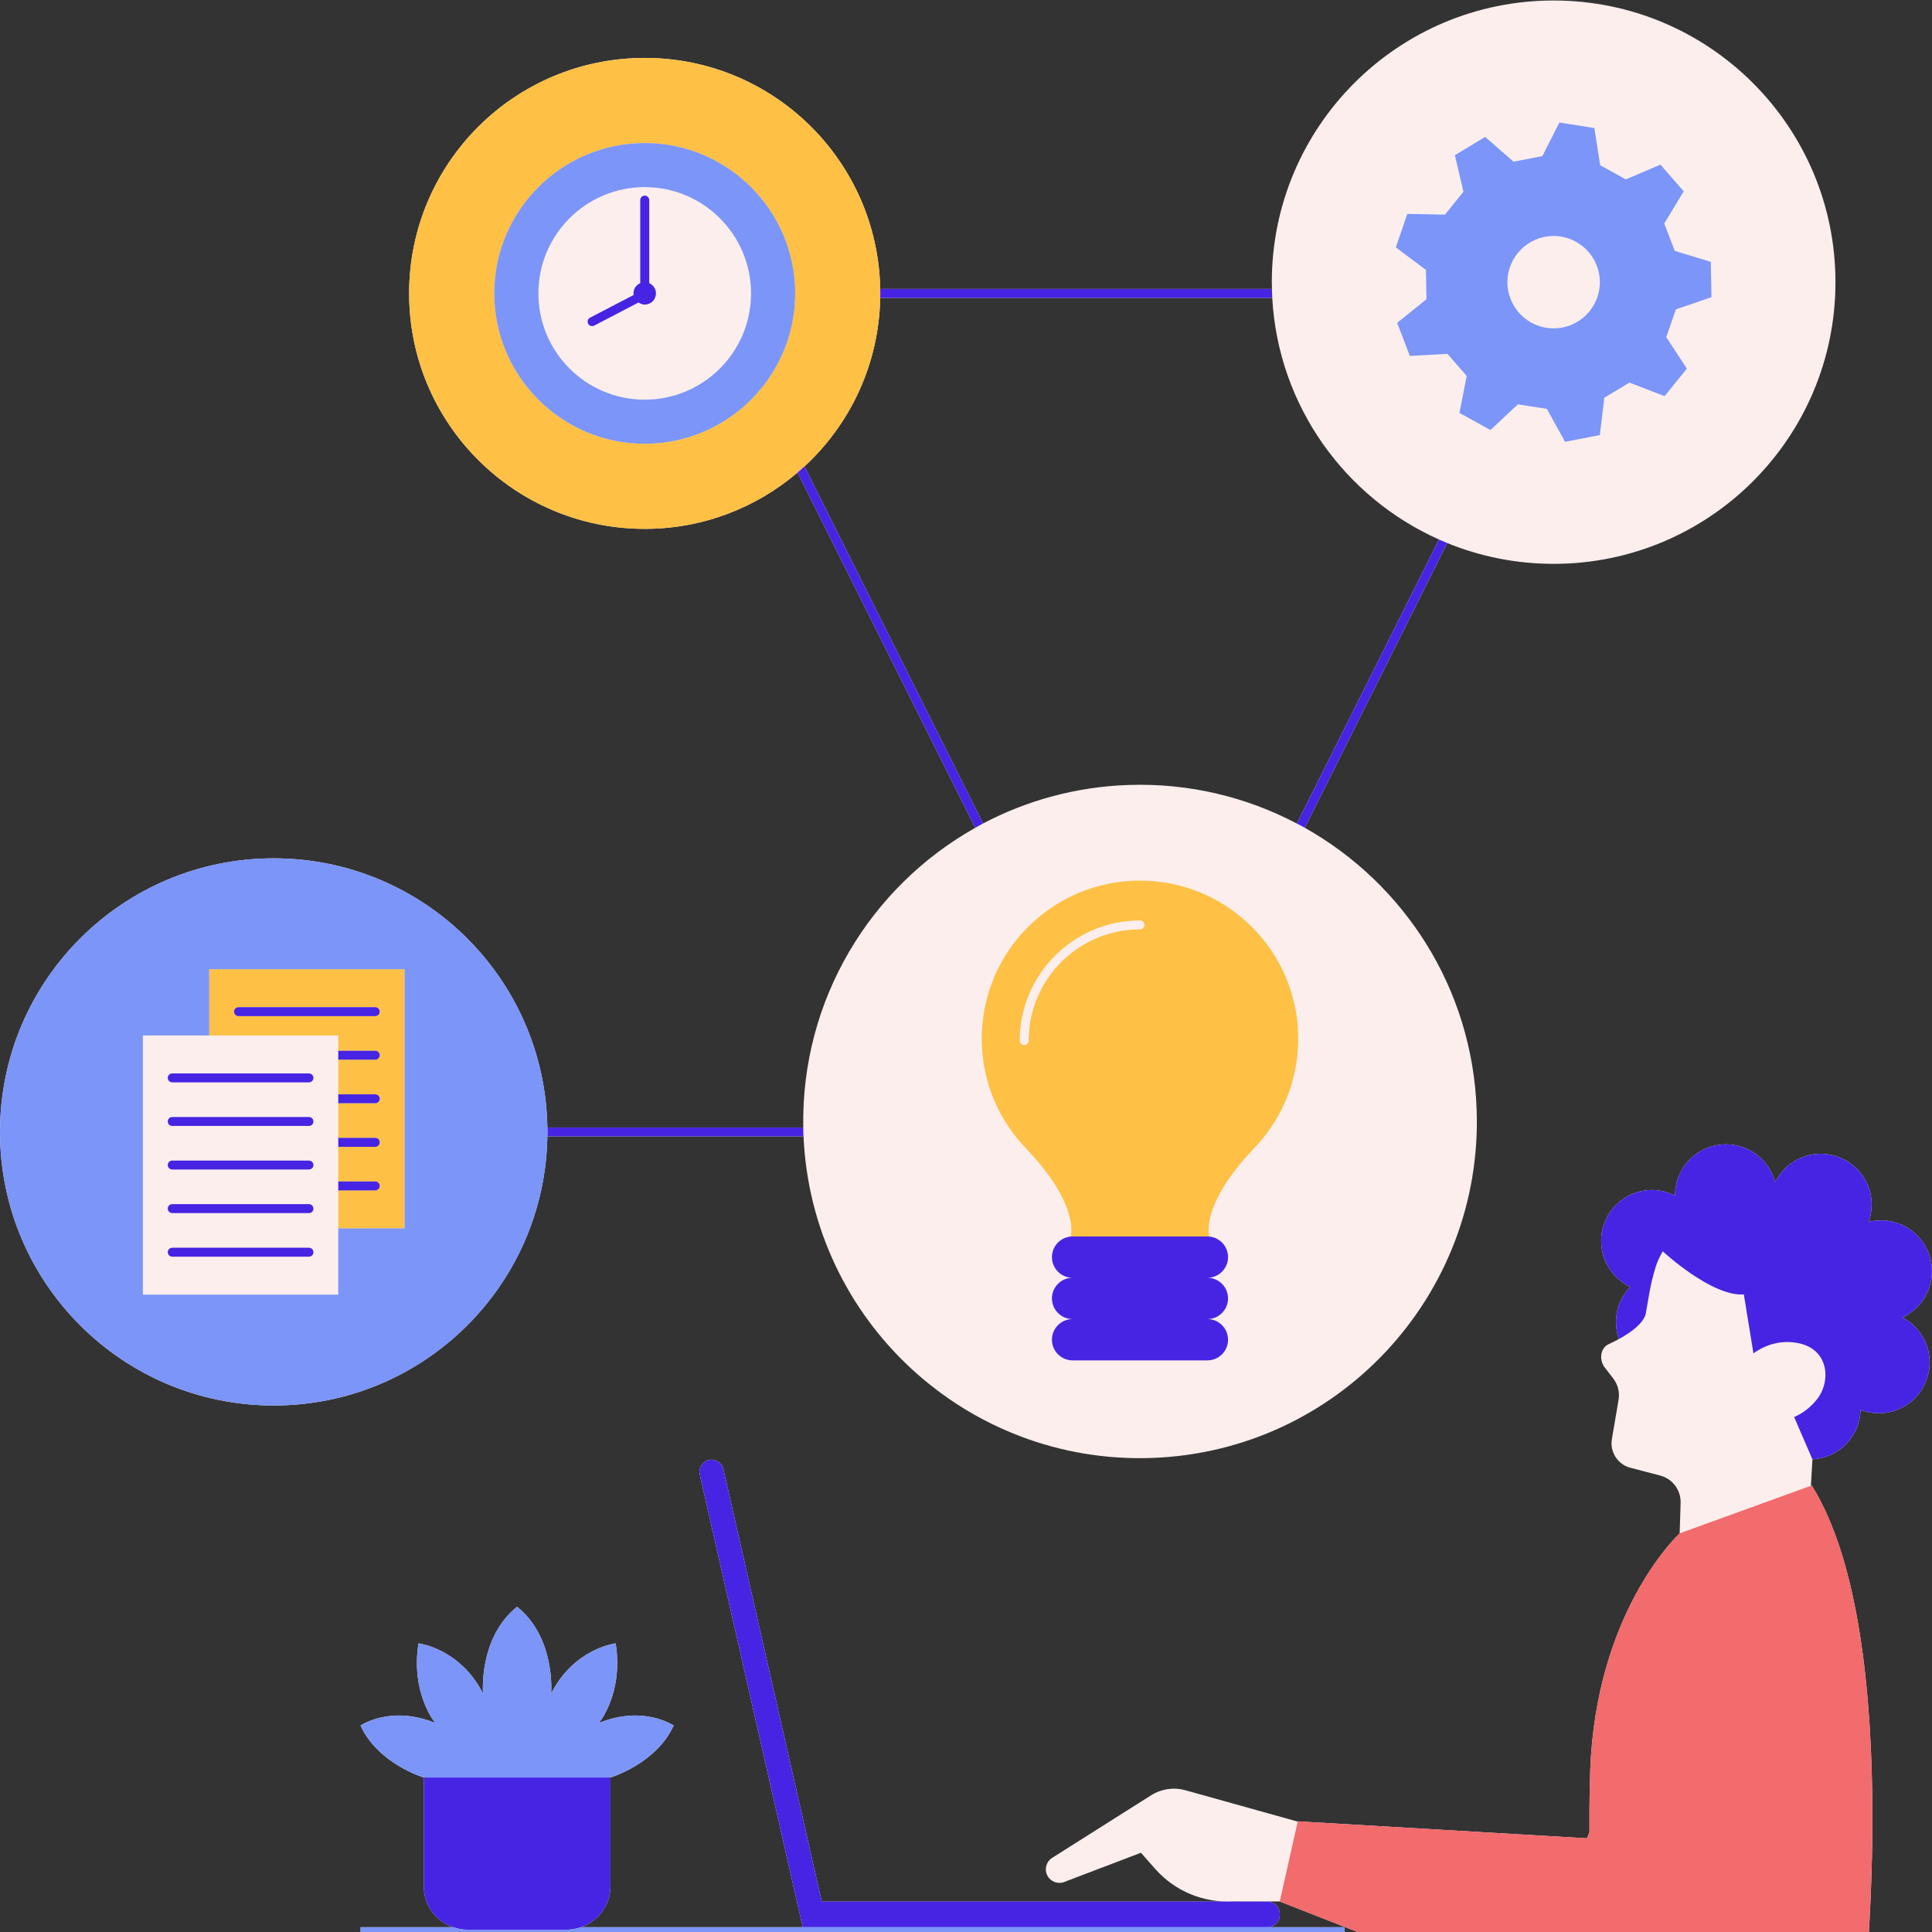 <svg xmlns="http://www.w3.org/2000/svg" xmlns:xlink="http://www.w3.org/1999/xlink" width="512" zoomAndPan="magnify" viewBox="0 0 384 384" height="512" preserveAspectRatio="xMidYMid meet" version="1.0"><rect x="0" y="0" width="384" height="384" fill="#333333" stroke="none"/><path fill="#fbeeec" d="M 383.527 270.789 C 383.527 276.375 378.996 280.902 373.406 280.902 C 372.129 280.902 370.914 280.656 369.789 280.227 C 369.656 285.508 365.48 289.773 360.234 290.059 L 359.93 295.309 L 360.09 295.25 C 379.102 325.605 369.953 401.922 369.953 401.922 L 316.93 401.922 C 316.93 401.922 316.926 401.852 316.922 401.742 C 315.68 401.605 314.434 401.367 313.195 400.988 L 254.359 377.93 L 245 377.91 C 239.168 378.23 233.512 375.867 229.641 371.496 L 226.77 368.25 L 211.523 374.059 C 210.238 374.547 208.789 373.992 208.164 372.77 C 207.527 371.527 207.945 370.008 209.125 369.262 L 228.812 356.816 C 230.832 355.543 233.297 355.18 235.598 355.824 L 257.934 362.059 L 257.945 362.004 L 315.414 365.379 L 315.918 364.16 C 315.891 358.207 315.961 352.766 316.219 348.973 C 318.242 319.094 333.848 304.762 333.848 304.762 L 334.035 298.707 C 334.113 296.172 332.43 293.922 329.977 293.277 L 323.812 291.664 C 321.422 290.906 319.953 288.5 320.375 286.027 L 321.703 278.227 C 321.957 276.734 321.578 275.203 320.652 274 L 319.012 271.867 C 317.785 270.387 318.016 267.938 319.77 267.145 C 320.414 266.852 321.094 266.512 321.77 266.145 C 321.398 265.094 321.188 263.969 321.188 262.793 C 321.188 260.062 322.273 257.59 324.031 255.773 C 320.613 254.148 318.242 250.676 318.242 246.641 C 318.242 241.055 322.773 236.523 328.363 236.523 C 330.012 236.523 331.562 236.926 332.938 237.625 C 332.938 237.605 332.934 237.586 332.934 237.566 C 332.934 231.98 337.465 227.449 343.055 227.449 C 347.742 227.449 351.672 230.637 352.824 234.957 C 354.48 231.625 357.91 229.328 361.887 229.328 C 367.477 229.328 372.008 233.859 372.008 239.445 C 372.008 240.652 371.785 241.805 371.395 242.879 C 372.191 242.68 373.016 242.559 373.871 242.559 C 379.461 242.559 383.992 247.09 383.992 252.676 C 383.992 256.742 381.59 260.238 378.129 261.844 C 381.336 263.539 383.527 266.906 383.527 270.789 Z M 319.73 255.441 C 319.73 255.445 319.734 255.449 319.738 255.453 C 319.754 255.383 319.77 255.309 319.785 255.234 C 319.77 255.305 319.742 255.371 319.73 255.441 Z M 254.359 380.645 L 254.359 380.371 C 254.359 379.039 253.281 377.961 251.953 377.961 L 163.336 377.961 L 143.781 292 C 143.484 290.703 142.195 289.891 140.898 290.184 C 139.602 290.48 138.789 291.77 139.082 293.066 L 159.555 383.051 L 159.621 383.039 L 159.621 383.051 L 115.457 383.051 C 118.867 381.898 121.336 378.711 121.336 374.914 L 121.336 353.293 C 121.336 353.293 130.445 350.566 133.891 342.961 C 133.891 342.961 127.895 338.84 119.023 342.465 C 119.023 342.465 123.953 336.609 122.371 326.637 C 122.371 326.637 114.137 327.586 109.543 336.609 C 109.543 336.609 110.492 325.531 102.773 319.355 C 95.055 325.531 96.008 336.609 96.008 336.609 C 91.414 327.586 83.18 326.637 83.18 326.637 C 81.594 336.609 86.523 342.465 86.523 342.465 C 77.656 338.84 71.66 342.961 71.66 342.961 C 75.102 350.562 84.215 353.289 84.215 353.293 L 84.215 374.914 C 84.215 378.711 86.684 381.898 90.09 383.051 L 71.668 383.051 L 71.668 401.434 L 267.211 401.434 L 267.211 383.051 L 251.949 383.051 C 253.281 383.051 254.359 381.973 254.359 380.645 Z M 54.406 279.355 C 24.359 279.355 0 255.012 0 224.977 C 0 194.945 24.359 170.598 54.406 170.598 C 84.156 170.598 108.316 194.469 108.793 224.09 L 159.656 224.09 C 159.199 198.676 173.016 176.227 193.84 164.535 L 158.516 93.922 C 150.336 100.898 139.738 105.117 128.145 105.117 C 102.281 105.117 81.316 84.164 81.316 58.316 C 81.316 32.469 102.281 11.512 128.145 11.512 C 153.707 11.512 174.473 31.992 174.949 57.426 L 252.812 57.426 C 252.805 56.98 252.781 56.535 252.781 56.086 C 252.781 25.164 277.859 0.098 308.797 0.098 C 339.734 0.098 364.812 25.164 364.812 56.086 C 364.812 87.008 339.734 112.07 308.797 112.07 C 301.309 112.07 294.172 110.594 287.645 107.93 L 259.332 164.523 C 279.031 175.586 292.652 196.352 293.496 220.574 C 294.785 257.512 265.867 288.496 228.91 289.781 C 192.168 291.059 161.324 262.496 159.707 225.867 L 108.793 225.867 C 108.316 255.488 84.16 279.355 54.406 279.355 Z M 195.395 163.668 C 204.043 159.113 213.828 156.383 224.254 156.02 C 236.34 155.602 247.777 158.426 257.758 163.688 L 286.004 107.227 C 267.328 98.898 254.051 80.668 252.871 59.203 L 174.949 59.203 C 174.699 72.445 168.957 84.344 159.895 92.707 Z M 195.395 163.668 " fill-opacity="1" fill-rule="nonzero"/><path fill="#f26b6d" d="M 369.953 401.926 L 316.93 401.926 C 316.93 401.926 316.926 401.852 316.922 401.742 C 315.68 401.609 314.434 401.367 313.195 400.988 L 254.359 377.93 L 257.934 362.059 L 257.945 362.004 L 315.414 365.379 L 315.922 364.16 C 315.891 358.203 315.961 352.766 316.219 348.973 C 318.242 319.094 333.848 304.762 333.848 304.762 L 359.93 295.309 L 360.09 295.25 C 379.102 325.605 369.953 401.926 369.953 401.926 Z M 369.953 401.926 " fill-opacity="1" fill-rule="nonzero"/><path fill="#fec045" d="M 248.984 228.512 C 254.574 222.84 258.031 215.059 258.031 206.465 C 258.031 189.102 243.953 175.027 226.582 175.027 C 209.211 175.027 195.129 189.102 195.129 206.465 C 195.129 215.059 198.59 222.84 204.18 228.512 L 204.176 228.516 C 214.789 239.789 212.797 245.758 212.797 245.758 L 240.367 245.758 C 240.367 245.758 238.375 239.789 248.988 228.516 Z M 226.582 184.723 C 214.383 184.723 204.461 194.641 204.461 206.832 C 204.461 207.32 204.062 207.719 203.57 207.719 C 203.078 207.719 202.68 207.324 202.68 206.832 C 202.68 193.66 213.402 182.945 226.582 182.945 C 227.074 182.945 227.469 183.34 227.469 183.832 C 227.473 184.324 227.074 184.723 226.582 184.723 Z M 128.145 11.512 C 102.281 11.512 81.316 32.465 81.316 58.312 C 81.316 84.164 102.281 105.117 128.145 105.117 C 139.734 105.117 150.336 100.898 158.516 93.922 C 158.98 93.523 159.445 93.121 159.895 92.703 C 168.957 84.34 174.699 72.445 174.949 59.203 C 174.953 58.906 174.969 58.613 174.969 58.312 C 174.969 58.016 174.953 57.723 174.949 57.426 C 174.473 31.988 153.707 11.512 128.145 11.512 Z M 128.145 88.199 C 111.656 88.199 98.242 74.793 98.242 58.312 C 98.242 41.836 111.656 28.43 128.145 28.43 C 144.633 28.43 158.047 41.836 158.047 58.312 C 158.047 74.793 144.633 88.199 128.145 88.199 Z M 41.578 205.801 L 67.234 205.801 L 67.234 208.844 L 74.582 208.844 C 75.074 208.844 75.473 209.238 75.473 209.73 C 75.473 210.223 75.074 210.621 74.582 210.621 L 67.234 210.621 L 67.234 217.504 L 74.582 217.504 C 75.074 217.504 75.473 217.902 75.473 218.395 C 75.473 218.883 75.074 219.281 74.582 219.281 L 67.234 219.281 L 67.234 226.164 L 74.582 226.164 C 75.074 226.164 75.473 226.562 75.473 227.055 C 75.473 227.547 75.074 227.941 74.582 227.941 L 67.234 227.941 L 67.234 234.824 L 74.582 234.824 C 75.074 234.824 75.473 235.223 75.473 235.715 C 75.473 236.207 75.074 236.605 74.582 236.605 L 67.234 236.605 L 67.234 244.152 L 80.41 244.152 L 80.41 192.633 L 41.578 192.633 Z M 47.41 200.184 L 74.582 200.184 C 75.074 200.184 75.473 200.578 75.473 201.07 C 75.473 201.562 75.074 201.961 74.582 201.961 L 47.41 201.961 C 46.918 201.961 46.52 201.562 46.52 201.07 C 46.52 200.578 46.918 200.184 47.41 200.184 Z M 47.41 200.184 " fill-opacity="1" fill-rule="nonzero"/><path fill="#4724e3" d="M 108.793 225.867 C 108.797 225.57 108.816 225.273 108.816 224.977 C 108.816 224.68 108.797 224.387 108.793 224.09 L 159.656 224.09 C 159.664 224.469 159.652 224.848 159.668 225.227 C 159.676 225.441 159.695 225.652 159.703 225.867 Z M 195.395 163.668 L 159.895 92.707 C 159.445 93.121 158.98 93.523 158.516 93.922 L 193.84 164.535 C 194.355 164.242 194.867 163.945 195.395 163.668 Z M 252.871 59.203 C 252.836 58.613 252.828 58.02 252.812 57.426 L 174.949 57.426 C 174.953 57.723 174.969 58.016 174.969 58.312 C 174.969 58.613 174.953 58.906 174.949 59.203 Z M 257.762 163.688 C 258.285 163.965 258.812 164.23 259.332 164.523 L 287.641 107.93 C 287.09 107.703 286.547 107.469 286.004 107.227 Z M 378.129 261.844 C 381.59 260.238 383.992 256.742 383.992 252.676 C 383.992 247.09 379.461 242.559 373.871 242.559 C 373.016 242.559 372.188 242.676 371.395 242.879 C 371.785 241.805 372.008 240.652 372.008 239.445 C 372.008 233.859 367.477 229.328 361.887 229.328 C 357.91 229.328 354.48 231.625 352.824 234.957 C 351.672 230.637 347.742 227.449 343.055 227.449 C 337.465 227.449 332.934 231.977 332.934 237.566 C 332.934 237.586 332.938 237.605 332.938 237.625 C 331.562 236.926 330.012 236.523 328.363 236.523 C 322.773 236.523 318.242 241.055 318.242 246.641 C 318.242 250.676 320.613 254.148 324.031 255.77 C 322.273 257.59 321.188 260.062 321.188 262.793 C 321.188 263.969 321.398 265.094 321.77 266.145 C 324.301 264.766 326.766 262.914 327.133 260.984 C 327.555 258.754 327.934 255.414 329.109 251.711 C 329.43 250.703 329.914 249.688 330.484 248.711 C 330.484 248.703 330.48 248.699 330.48 248.691 C 330.52 248.625 330.566 248.562 330.605 248.496 C 330.566 248.566 330.523 248.641 330.484 248.711 C 330.484 248.711 340.207 257.738 346.602 257.281 L 348.508 268.98 C 350.324 267.684 353.301 266.254 357.109 266.898 C 363.602 267.996 363.949 274.547 361.168 278.082 C 359.766 279.863 358.172 280.965 356.598 281.648 L 360.234 290.059 C 365.477 289.773 369.652 285.508 369.785 280.227 C 370.91 280.656 372.129 280.906 373.406 280.906 C 378.996 280.906 383.527 276.375 383.527 270.789 C 383.527 266.906 381.336 263.539 378.129 261.844 Z M 319.738 255.453 C 319.754 255.383 319.77 255.309 319.785 255.238 C 319.77 255.305 319.742 255.371 319.727 255.441 C 319.73 255.445 319.734 255.449 319.738 255.453 Z M 251.953 377.961 L 163.336 377.961 L 143.781 292 C 143.484 290.703 142.195 289.891 140.898 290.184 C 139.602 290.48 138.789 291.77 139.082 293.066 L 159.555 383.051 L 159.621 383.039 L 159.621 383.051 L 251.953 383.051 C 253.281 383.051 254.359 381.973 254.359 380.645 L 254.359 380.371 C 254.359 379.039 253.281 377.961 251.953 377.961 Z M 244.082 249.863 C 244.082 247.594 242.242 245.758 239.977 245.758 L 213.188 245.758 C 210.922 245.758 209.082 247.594 209.082 249.863 C 209.082 252.129 210.922 253.965 213.188 253.965 C 210.922 253.965 209.082 255.805 209.082 258.07 C 209.082 260.336 210.922 262.176 213.188 262.176 C 210.922 262.176 209.082 264.012 209.082 266.277 C 209.082 268.547 210.922 270.383 213.188 270.383 L 239.977 270.383 C 242.242 270.383 244.082 268.547 244.082 266.277 C 244.082 264.012 242.242 262.176 239.977 262.176 C 242.242 262.176 244.082 260.336 244.082 258.07 C 244.082 255.805 242.242 253.965 239.977 253.965 C 242.242 253.965 244.082 252.129 244.082 249.863 Z M 84.215 353.289 L 84.215 374.914 C 84.215 378.707 86.684 381.898 90.09 383.051 C 90.961 383.348 91.879 383.543 92.852 383.543 L 112.699 383.543 C 113.672 383.543 114.586 383.348 115.457 383.051 C 118.867 381.895 121.336 378.707 121.336 374.914 L 121.336 353.289 Z M 117.684 64.82 C 117.82 64.82 117.961 64.789 118.094 64.719 L 126.914 60.125 C 127.273 60.367 127.68 60.543 128.145 60.543 C 129.375 60.543 130.375 59.547 130.375 58.312 C 130.375 57.398 129.82 56.617 129.035 56.273 L 129.035 39.773 C 129.035 39.281 128.637 38.883 128.145 38.883 C 127.652 38.883 127.254 39.281 127.254 39.773 L 127.254 56.273 C 126.465 56.617 125.91 57.398 125.91 58.312 C 125.91 58.422 125.957 58.512 125.973 58.613 L 117.27 63.145 C 116.836 63.371 116.668 63.906 116.895 64.34 C 117.051 64.645 117.359 64.82 117.684 64.82 Z M 74.582 200.184 L 47.41 200.184 C 46.918 200.184 46.52 200.578 46.52 201.07 C 46.52 201.562 46.918 201.961 47.41 201.961 L 74.582 201.961 C 75.074 201.961 75.473 201.562 75.473 201.07 C 75.473 200.578 75.074 200.184 74.582 200.184 Z M 74.582 208.844 L 67.234 208.844 L 67.234 210.621 L 74.582 210.621 C 75.074 210.621 75.473 210.223 75.473 209.73 C 75.473 209.238 75.074 208.844 74.582 208.844 Z M 74.582 217.504 L 67.234 217.504 L 67.234 219.281 L 74.582 219.281 C 75.074 219.281 75.473 218.883 75.473 218.391 C 75.473 217.902 75.074 217.504 74.582 217.504 Z M 74.582 226.164 L 67.234 226.164 L 67.234 227.941 L 74.582 227.941 C 75.074 227.941 75.473 227.543 75.473 227.051 C 75.473 226.562 75.074 226.164 74.582 226.164 Z M 74.582 234.824 L 67.234 234.824 L 67.234 236.602 L 74.582 236.602 C 75.074 236.602 75.473 236.207 75.473 235.715 C 75.473 235.223 75.074 234.824 74.582 234.824 Z M 61.406 213.352 L 34.234 213.352 C 33.742 213.352 33.344 213.75 33.344 214.242 C 33.344 214.73 33.742 215.129 34.234 215.129 L 61.406 215.129 C 61.898 215.129 62.297 214.73 62.297 214.242 C 62.297 213.75 61.898 213.352 61.406 213.352 Z M 61.406 222.012 L 34.234 222.012 C 33.742 222.012 33.344 222.41 33.344 222.902 C 33.344 223.391 33.742 223.789 34.234 223.789 L 61.406 223.789 C 61.898 223.789 62.297 223.391 62.297 222.902 C 62.297 222.41 61.898 222.012 61.406 222.012 Z M 61.406 230.672 L 34.234 230.672 C 33.742 230.672 33.344 231.07 33.344 231.562 C 33.344 232.055 33.742 232.449 34.234 232.449 L 61.406 232.449 C 61.898 232.449 62.297 232.055 62.297 231.562 C 62.297 231.07 61.898 230.672 61.406 230.672 Z M 61.406 239.332 L 34.234 239.332 C 33.742 239.332 33.344 239.73 33.344 240.223 C 33.344 240.715 33.742 241.113 34.234 241.113 L 61.406 241.113 C 61.898 241.113 62.297 240.715 62.297 240.223 C 62.297 239.73 61.898 239.332 61.406 239.332 Z M 61.406 247.996 L 34.234 247.996 C 33.742 247.996 33.344 248.395 33.344 248.887 C 33.344 249.375 33.742 249.773 34.234 249.773 L 61.406 249.773 C 61.898 249.773 62.297 249.379 62.297 248.887 C 62.297 248.395 61.898 247.996 61.406 247.996 Z M 61.406 247.996 " fill-opacity="1" fill-rule="nonzero"/><path fill="#7b95f9" d="M 251.953 383.051 L 267.215 383.051 L 267.215 401.434 L 71.668 401.434 L 71.668 383.051 L 90.09 383.051 C 90.961 383.348 91.879 383.543 92.852 383.543 L 112.699 383.543 C 113.672 383.543 114.586 383.348 115.457 383.051 Z M 84.215 353.289 L 121.336 353.289 C 121.336 353.289 130.449 350.562 133.891 342.957 C 133.891 342.957 127.895 338.84 119.027 342.465 C 119.027 342.465 123.953 336.609 122.371 326.637 C 122.371 326.637 114.137 327.586 109.543 336.609 C 109.543 336.609 110.492 325.527 102.773 319.355 C 95.055 325.527 96.008 336.609 96.008 336.609 C 91.414 327.586 83.18 326.637 83.18 326.637 C 81.598 336.609 86.523 342.465 86.523 342.465 C 77.656 338.84 71.66 342.957 71.66 342.957 C 75.102 350.562 84.215 353.289 84.215 353.289 Z M 98.242 58.312 C 98.242 41.836 111.656 28.43 128.145 28.43 C 144.633 28.43 158.047 41.836 158.047 58.312 C 158.047 74.793 144.633 88.199 128.145 88.199 C 111.656 88.199 98.242 74.793 98.242 58.312 Z M 107.008 58.312 C 107.008 69.98 116.473 79.438 128.141 79.438 C 139.812 79.438 149.277 69.98 149.277 58.312 C 149.277 46.648 139.812 37.191 128.141 37.191 C 116.473 37.191 107.008 46.648 107.008 58.312 Z M 54.406 279.355 C 24.359 279.355 0 255.012 0 224.977 C 0 194.945 24.359 170.598 54.406 170.598 C 84.156 170.598 108.316 194.469 108.793 224.09 C 108.797 224.387 108.816 224.68 108.816 224.977 C 108.816 225.273 108.797 225.57 108.793 225.867 C 108.316 255.488 84.16 279.355 54.406 279.355 Z M 80.41 192.633 L 41.578 192.633 L 41.578 205.801 L 28.402 205.801 L 28.402 257.32 L 67.234 257.32 L 67.234 244.152 L 80.414 244.152 L 80.414 192.633 Z M 331.184 67.008 L 335.273 73.27 C 333.016 76.059 333.105 75.949 330.852 78.734 L 323.867 76.043 C 321.805 77.285 320.934 77.805 318.871 79.047 L 317.977 86.473 C 314.453 87.156 314.594 87.133 311.07 87.816 L 307.457 81.27 C 305.074 80.895 304.074 80.734 301.691 80.359 L 296.234 85.473 C 293.094 83.734 293.219 83.805 290.078 82.066 L 291.52 74.727 C 289.938 72.91 289.273 72.145 287.691 70.328 L 280.219 70.738 C 278.934 67.391 278.984 67.523 277.695 64.176 L 283.52 59.48 C 283.477 57.07 283.461 56.059 283.418 53.648 L 277.43 49.164 C 278.598 45.773 278.551 45.906 279.719 42.516 L 287.199 42.66 C 288.715 40.785 289.352 40 290.867 38.125 L 289.168 30.844 C 292.242 28.996 292.121 29.066 295.195 27.219 L 300.832 32.137 C 303.199 31.676 304.195 31.484 306.559 31.023 L 309.941 24.352 C 313.484 24.91 313.344 24.887 316.887 25.449 L 318.047 32.836 C 320.152 34.004 321.039 34.496 323.148 35.66 L 330.027 32.723 C 332.383 35.43 332.293 35.32 334.645 38.027 L 330.781 44.43 C 331.645 46.68 332.008 47.625 332.871 49.871 L 340.035 52.043 C 340.098 55.625 340.098 55.484 340.16 59.07 L 333.082 61.492 C 332.297 63.773 331.969 64.73 331.184 67.008 Z M 317.98 56.086 C 317.98 51.016 313.867 46.902 308.797 46.902 C 303.723 46.902 299.609 51.016 299.609 56.086 C 299.609 61.156 303.723 65.266 308.797 65.266 C 313.867 65.266 317.98 61.156 317.98 56.086 Z M 317.98 56.086 " fill-opacity="1" fill-rule="nonzero"/></svg>
